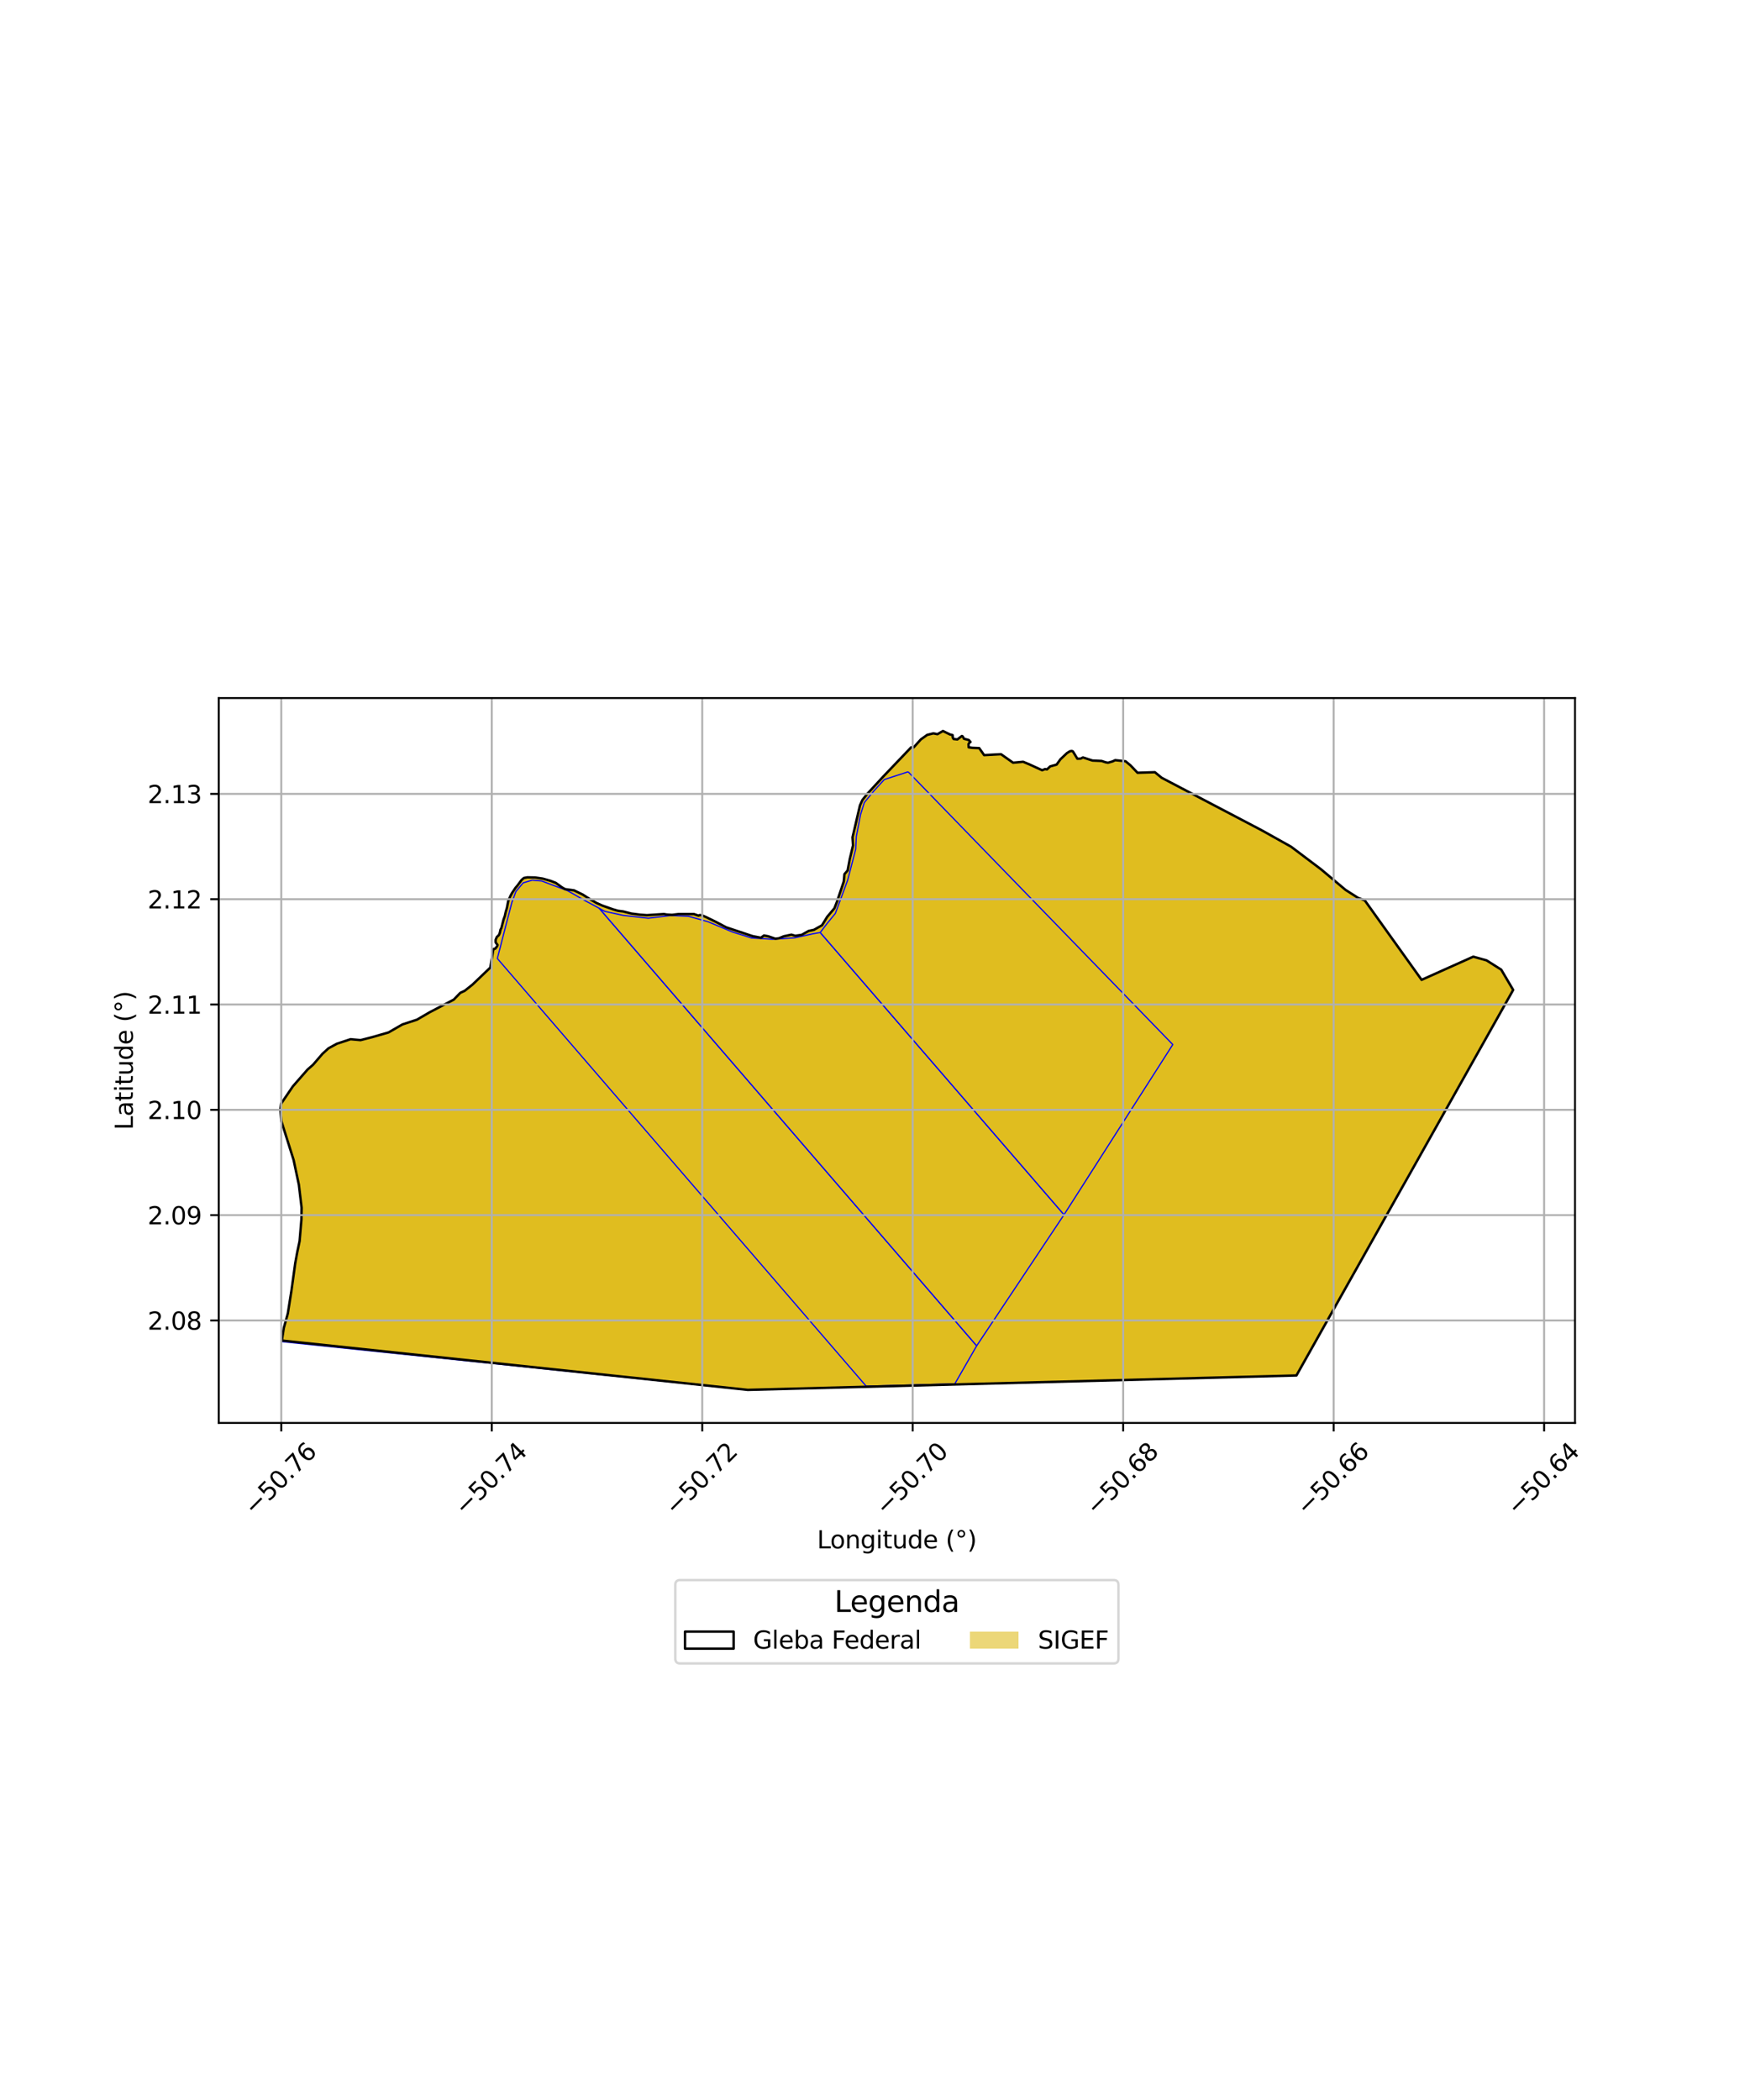 <?xml version="1.0" encoding="utf-8" standalone="no"?>
<!DOCTYPE svg PUBLIC "-//W3C//DTD SVG 1.1//EN"
  "http://www.w3.org/Graphics/SVG/1.1/DTD/svg11.dtd">
<svg xmlns:xlink="http://www.w3.org/1999/xlink" width="720pt" height="864pt" viewBox="0 0 720 864" xmlns="http://www.w3.org/2000/svg" version="1.1">
 <defs>
  <style type="text/css">*{stroke-linejoin: round; stroke-linecap: butt}</style>
 </defs>
 <g id="figure_1">
  <g id="patch_1">
   <path d="M 0 864 
L 720 864 
L 720 0 
L 0 0 
z
" style="fill: #ffffff"/>
  </g>
  <g id="axes_1">
   <g id="patch_2">
    <path d="M 90 585.438 
L 648 585.438 
L 648 287.202 
L 90 287.202 
z
" style="fill: #ffffff"/>
   </g>
   <g id="PatchCollection_1">
    <path d="M 387.95 300.758 
L 390.877 302.19 
L 391.923 302.443 
L 392.006 303.496 
L 392.341 304.044 
L 393.872 304.23 
L 395.734 302.815 
L 396.112 302.995 
L 396.591 303.936 
L 398.608 304.477 
L 399.287 305.27 
L 398.828 305.578 
L 398.471 306.177 
L 398.534 307.459 
L 400 307.678 
L 402.882 307.798 
L 404.902 310.679 
L 407.878 310.544 
L 411.845 310.3 
L 416.806 313.8 
L 420.952 313.417 
L 423.459 314.463 
L 428.782 316.899 
L 429.963 316.415 
L 430.755 316.556 
L 432.082 315.31 
L 434.715 314.583 
L 436.28 312.397 
L 438.985 309.84 
L 440.185 309.1 
L 440.932 308.963 
L 441.413 309.134 
L 441.97 310.069 
L 443.262 312.16 
L 444.618 312.106 
L 445.554 311.635 
L 449.463 312.906 
L 450.647 312.995 
L 453.233 313.078 
L 454.837 313.616 
L 455.866 313.807 
L 457.749 313.267 
L 458.81 312.754 
L 463.059 313.194 
L 465.121 314.896 
L 468.021 317.938 
L 475.152 317.708 
L 477.931 319.991 
L 519.136 341.618 
L 531.195 348.363 
L 543.502 357.649 
L 553.592 366.125 
L 558.772 369.426 
L 561.502 370.431 
L 584.89 403.136 
L 606.146 393.604 
L 611.621 395.131 
L 617.639 398.934 
L 622.565 407.284 
L 622.636 407.301 
L 533.452 565.947 
L 307.674 571.882 
L 116.06 552 
L 116.767 546.362 
L 118.409 540.43 
L 119.903 531.042 
L 121.471 519.703 
L 122.292 515.197 
L 123.263 510.616 
L 124.01 501.754 
L 124.085 496.872 
L 122.968 487.484 
L 120.806 477.271 
L 116.854 464.653 
L 115.736 461.198 
L 115.364 456.317 
L 115.662 454.064 
L 118.722 449.483 
L 120.512 446.93 
L 123.273 443.701 
L 126.556 440.022 
L 128.794 438.069 
L 130.734 435.741 
L 132.674 433.564 
L 135.136 431.311 
L 138.568 429.434 
L 141.626 428.459 
L 144.238 427.558 
L 148.341 427.934 
L 151.101 427.258 
L 153.04 426.733 
L 159.829 424.782 
L 165.574 421.478 
L 171.542 419.526 
L 176.69 416.523 
L 182.062 413.745 
L 186.687 411.268 
L 189.373 408.489 
L 191.163 407.664 
L 194.371 405.111 
L 198.773 400.981 
L 201.733 398.078 
L 202.264 394.94 
L 202.861 391.135 
L 203.193 390.401 
L 203.79 390.267 
L 204.52 389.333 
L 204.719 388.799 
L 203.923 387.731 
L 203.923 386.662 
L 204.388 385.528 
L 205.25 384.727 
L 205.648 383.792 
L 205.913 382.524 
L 206.311 381.723 
L 206.577 380.588 
L 206.842 379.52 
L 207.174 378.319 
L 207.705 376.85 
L 208.036 375.315 
L 208.567 373.512 
L 208.899 371.777 
L 209.098 370.709 
L 209.961 368.706 
L 210.69 367.371 
L 212.017 365.369 
L 212.813 364.434 
L 214.603 362.031 
L 215.532 361.23 
L 216.991 360.964 
L 218.317 361.031 
L 220.174 361.031 
L 223.356 361.499 
L 226.406 362.367 
L 228.661 363.236 
L 231.276 365.123 
L 232.505 365.82 
L 236.153 366.308 
L 237.48 366.909 
L 239.734 368.044 
L 242.784 369.98 
L 245.436 371.516 
L 247.823 372.585 
L 252.199 374.121 
L 254.255 374.722 
L 256.377 374.989 
L 259.758 375.858 
L 263.405 376.326 
L 266.124 376.526 
L 268.511 376.394 
L 273.153 376.06 
L 274.28 376.261 
L 276.468 376.395 
L 279.187 376.062 
L 281.972 376.062 
L 285.487 376.063 
L 287.41 376.731 
L 287.94 376.464 
L 289.001 376.664 
L 290.393 377.265 
L 294.239 379.135 
L 298.814 381.539 
L 309.622 385.146 
L 313.07 385.814 
L 314.33 384.88 
L 316.054 385.214 
L 319.038 386.216 
L 320.497 386.016 
L 322.486 385.215 
L 325.603 384.548 
L 327.194 385.016 
L 329.847 384.616 
L 332.698 383.014 
L 334.887 382.547 
L 338.202 380.679 
L 340.325 377.208 
L 343.309 373.67 
L 344.371 370.934 
L 347.158 362.656 
L 347.423 359.652 
L 348.75 358.117 
L 349.613 353.445 
L 350.542 349.706 
L 350.965 347.828 
L 350.757 344.501 
L 351.259 342.396 
L 352.096 339.364 
L 352.808 336.333 
L 353.645 332.838 
L 353.813 331.364 
L 354.817 329.133 
L 356.909 326.522 
L 363.519 319.365 
L 369.962 312.629 
L 374.02 308.377 
L 374.856 307.493 
L 375.902 307.493 
L 378.872 304.209 
L 381.466 302.357 
L 384.018 301.726 
L 385.691 302.063 
L 387.95 300.758 
" clip-path="url(#p97a0e46d21)" style="fill: #e0bd1f; stroke: #0000ff; stroke-width: 0.5"/>
    <path d="M 218.958 362.137 
L 222.894 362.468 
L 227.378 364.173 
L 233.449 366.431 
L 240.503 370.448 
L 246.54 373.695 
L 401.834 553.704 
L 392.834 569.357 
L 356.376 570.314 
L 204.626 394.362 
L 208.012 381.191 
L 210.642 371.157 
L 212.284 366.757 
L 215.238 363.237 
L 218.958 362.137 
" clip-path="url(#p97a0e46d21)" style="fill: #e0bd1f; stroke: #0000ff; stroke-width: 0.5"/>
    <path d="M 246.54 373.695 
L 248.793 374.959 
L 256.41 376.614 
L 266.713 377.774 
L 275.948 376.673 
L 283.128 376.95 
L 291.238 379.211 
L 301.377 383.458 
L 309.174 385.894 
L 317.925 386.449 
L 326.952 385.843 
L 334.493 384.182 
L 337.475 383.656 
L 437.772 499.764 
L 401.834 553.704 
L 246.54 373.695 
" clip-path="url(#p97a0e46d21)" style="fill: #e0bd1f; stroke: #0000ff; stroke-width: 0.5"/>
    <path d="M 373.62 317.536 
L 482.519 429.76 
L 437.772 499.764 
L 337.475 383.656 
L 340.272 379.975 
L 343.682 375.818 
L 348.714 362.237 
L 352.071 349.364 
L 352.324 344.114 
L 354.039 335.218 
L 355.589 330.214 
L 359.513 325.432 
L 363.839 320.719 
L 373.62 317.536 
" clip-path="url(#p97a0e46d21)" style="fill: #e0bd1f; stroke: #0000ff; stroke-width: 0.5"/>
   </g>
   <g id="PatchCollection_2">
    <path d="M 115.955 551.538 
L 116.767 546.362 
L 118.409 540.43 
L 119.903 531.042 
L 121.471 519.703 
L 122.292 515.197 
L 123.263 510.616 
L 124.01 501.754 
L 124.085 496.872 
L 122.968 487.484 
L 120.806 477.271 
L 115.736 461.198 
L 115.364 456.317 
L 115.662 454.064 
L 120.512 446.93 
L 126.556 440.022 
L 128.794 438.069 
L 132.674 433.564 
L 135.136 431.311 
L 138.568 429.434 
L 144.238 427.558 
L 148.341 427.934 
L 153.04 426.733 
L 159.829 424.782 
L 165.574 421.478 
L 171.542 419.526 
L 176.69 416.523 
L 186.687 411.268 
L 189.373 408.489 
L 191.163 407.664 
L 194.371 405.111 
L 201.733 398.078 
L 202.861 391.135 
L 203.193 390.401 
L 203.79 390.267 
L 204.52 389.333 
L 204.719 388.799 
L 203.923 387.731 
L 203.923 386.662 
L 204.388 385.528 
L 205.25 384.727 
L 205.648 383.792 
L 205.913 382.524 
L 206.311 381.723 
L 207.174 378.319 
L 207.705 376.85 
L 208.036 375.315 
L 208.567 373.512 
L 209.098 370.709 
L 209.961 368.706 
L 210.69 367.371 
L 212.017 365.369 
L 212.813 364.434 
L 214.603 362.031 
L 215.532 361.23 
L 216.991 360.964 
L 220.174 361.031 
L 223.356 361.499 
L 226.406 362.367 
L 228.661 363.236 
L 231.276 365.123 
L 232.505 365.82 
L 236.153 366.308 
L 239.734 368.044 
L 242.784 369.98 
L 245.436 371.516 
L 247.823 372.585 
L 252.199 374.121 
L 254.255 374.722 
L 256.377 374.989 
L 259.758 375.858 
L 263.405 376.326 
L 266.124 376.526 
L 273.153 376.06 
L 274.28 376.261 
L 276.468 376.395 
L 279.187 376.062 
L 285.487 376.063 
L 287.41 376.731 
L 287.94 376.464 
L 289.001 376.664 
L 290.393 377.265 
L 294.239 379.135 
L 298.814 381.539 
L 309.622 385.146 
L 313.07 385.814 
L 314.33 384.88 
L 316.054 385.214 
L 319.038 386.216 
L 320.497 386.016 
L 322.486 385.215 
L 325.603 384.548 
L 327.194 385.016 
L 329.847 384.616 
L 332.698 383.014 
L 334.887 382.547 
L 338.202 380.679 
L 340.325 377.208 
L 343.309 373.67 
L 344.371 370.934 
L 347.158 362.656 
L 347.423 359.652 
L 348.75 358.117 
L 349.613 353.445 
L 350.965 347.828 
L 350.757 344.501 
L 353.813 331.364 
L 354.817 329.133 
L 356.909 326.522 
L 363.519 319.365 
L 374.856 307.493 
L 375.902 307.493 
L 378.872 304.209 
L 381.466 302.357 
L 384.018 301.726 
L 385.691 302.063 
L 387.95 300.758 
L 390.877 302.19 
L 391.923 302.443 
L 392.006 303.496 
L 392.341 304.044 
L 393.872 304.23 
L 395.734 302.815 
L 396.112 302.995 
L 396.591 303.936 
L 398.608 304.477 
L 399.287 305.27 
L 398.828 305.578 
L 398.471 306.177 
L 398.534 307.459 
L 400 307.678 
L 402.882 307.798 
L 404.902 310.679 
L 411.845 310.3 
L 416.806 313.8 
L 420.952 313.417 
L 423.459 314.463 
L 428.782 316.899 
L 429.963 316.415 
L 430.755 316.556 
L 432.082 315.31 
L 434.715 314.583 
L 436.28 312.397 
L 438.985 309.84 
L 440.185 309.1 
L 440.932 308.963 
L 441.413 309.134 
L 443.262 312.16 
L 444.618 312.106 
L 445.554 311.635 
L 449.463 312.906 
L 453.233 313.078 
L 454.837 313.616 
L 455.866 313.807 
L 457.749 313.267 
L 458.81 312.754 
L 463.059 313.194 
L 465.121 314.896 
L 468.021 317.938 
L 475.152 317.708 
L 477.931 319.991 
L 519.136 341.618 
L 531.195 348.363 
L 543.502 357.649 
L 553.592 366.125 
L 558.772 369.426 
L 561.502 370.431 
L 584.89 403.136 
L 606.146 393.604 
L 611.621 395.131 
L 617.639 398.934 
L 622.565 407.284 
L 533.389 565.912 
L 307.639 571.838 
L 115.955 551.538 
L 115.955 551.538 
" clip-path="url(#p97a0e46d21)" style="fill: none; stroke: #000000"/>
   </g>
   <g id="matplotlib.axis_1">
    <g id="xtick_1">
     <g id="line2d_1">
      <path d="M 115.728 585.438 
L 115.728 287.202 
" clip-path="url(#p97a0e46d21)" style="fill: none; stroke: #b0b0b0; stroke-width: 0.8; stroke-linecap: square"/>
     </g>
     <g id="line2d_2">
      <defs>
       <path id="ma44fa9d95d" d="M 0 0 
L 0 3.5 
" style="stroke: #000000; stroke-width: 0.8"/>
      </defs>
      <g>
       <use xlink:href="#ma44fa9d95d" x="115.728" y="585.438" style="stroke: #000000; stroke-width: 0.8"/>
      </g>
     </g>
     <g id="text_1">
      <!-- −50.76 -->
      <g transform="translate(104.595 623.979) rotate(-45) scale(0.1 -0.1)">
       <defs>
        <path id="DejaVuSans-2212" d="M 678 2272 
L 4684 2272 
L 4684 1741 
L 678 1741 
L 678 2272 
z
" transform="scale(0.016)"/>
        <path id="DejaVuSans-35" d="M 691 4666 
L 3169 4666 
L 3169 4134 
L 1269 4134 
L 1269 2991 
Q 1406 3038 1543 3061 
Q 1681 3084 1819 3084 
Q 2600 3084 3056 2656 
Q 3513 2228 3513 1497 
Q 3513 744 3044 326 
Q 2575 -91 1722 -91 
Q 1428 -91 1123 -41 
Q 819 9 494 109 
L 494 744 
Q 775 591 1075 516 
Q 1375 441 1709 441 
Q 2250 441 2565 725 
Q 2881 1009 2881 1497 
Q 2881 1984 2565 2268 
Q 2250 2553 1709 2553 
Q 1456 2553 1204 2497 
Q 953 2441 691 2322 
L 691 4666 
z
" transform="scale(0.016)"/>
        <path id="DejaVuSans-30" d="M 2034 4250 
Q 1547 4250 1301 3770 
Q 1056 3291 1056 2328 
Q 1056 1369 1301 889 
Q 1547 409 2034 409 
Q 2525 409 2770 889 
Q 3016 1369 3016 2328 
Q 3016 3291 2770 3770 
Q 2525 4250 2034 4250 
z
M 2034 4750 
Q 2819 4750 3233 4129 
Q 3647 3509 3647 2328 
Q 3647 1150 3233 529 
Q 2819 -91 2034 -91 
Q 1250 -91 836 529 
Q 422 1150 422 2328 
Q 422 3509 836 4129 
Q 1250 4750 2034 4750 
z
" transform="scale(0.016)"/>
        <path id="DejaVuSans-2e" d="M 684 794 
L 1344 794 
L 1344 0 
L 684 0 
L 684 794 
z
" transform="scale(0.016)"/>
        <path id="DejaVuSans-37" d="M 525 4666 
L 3525 4666 
L 3525 4397 
L 1831 0 
L 1172 0 
L 2766 4134 
L 525 4134 
L 525 4666 
z
" transform="scale(0.016)"/>
        <path id="DejaVuSans-36" d="M 2113 2584 
Q 1688 2584 1439 2293 
Q 1191 2003 1191 1497 
Q 1191 994 1439 701 
Q 1688 409 2113 409 
Q 2538 409 2786 701 
Q 3034 994 3034 1497 
Q 3034 2003 2786 2293 
Q 2538 2584 2113 2584 
z
M 3366 4563 
L 3366 3988 
Q 3128 4100 2886 4159 
Q 2644 4219 2406 4219 
Q 1781 4219 1451 3797 
Q 1122 3375 1075 2522 
Q 1259 2794 1537 2939 
Q 1816 3084 2150 3084 
Q 2853 3084 3261 2657 
Q 3669 2231 3669 1497 
Q 3669 778 3244 343 
Q 2819 -91 2113 -91 
Q 1303 -91 875 529 
Q 447 1150 447 2328 
Q 447 3434 972 4092 
Q 1497 4750 2381 4750 
Q 2619 4750 2861 4703 
Q 3103 4656 3366 4563 
z
" transform="scale(0.016)"/>
       </defs>
       <use xlink:href="#DejaVuSans-2212"/>
       <use xlink:href="#DejaVuSans-35" transform="translate(83.789 0)"/>
       <use xlink:href="#DejaVuSans-30" transform="translate(147.412 0)"/>
       <use xlink:href="#DejaVuSans-2e" transform="translate(211.035 0)"/>
       <use xlink:href="#DejaVuSans-37" transform="translate(242.822 0)"/>
       <use xlink:href="#DejaVuSans-36" transform="translate(306.445 0)"/>
      </g>
     </g>
    </g>
    <g id="xtick_2">
     <g id="line2d_3">
      <path d="M 202.323 585.438 
L 202.323 287.202 
" clip-path="url(#p97a0e46d21)" style="fill: none; stroke: #b0b0b0; stroke-width: 0.8; stroke-linecap: square"/>
     </g>
     <g id="line2d_4">
      <g>
       <use xlink:href="#ma44fa9d95d" x="202.323" y="585.438" style="stroke: #000000; stroke-width: 0.8"/>
      </g>
     </g>
     <g id="text_2">
      <!-- −50.74 -->
      <g transform="translate(191.19 623.979) rotate(-45) scale(0.1 -0.1)">
       <defs>
        <path id="DejaVuSans-34" d="M 2419 4116 
L 825 1625 
L 2419 1625 
L 2419 4116 
z
M 2253 4666 
L 3047 4666 
L 3047 1625 
L 3713 1625 
L 3713 1100 
L 3047 1100 
L 3047 0 
L 2419 0 
L 2419 1100 
L 313 1100 
L 313 1709 
L 2253 4666 
z
" transform="scale(0.016)"/>
       </defs>
       <use xlink:href="#DejaVuSans-2212"/>
       <use xlink:href="#DejaVuSans-35" transform="translate(83.789 0)"/>
       <use xlink:href="#DejaVuSans-30" transform="translate(147.412 0)"/>
       <use xlink:href="#DejaVuSans-2e" transform="translate(211.035 0)"/>
       <use xlink:href="#DejaVuSans-37" transform="translate(242.822 0)"/>
       <use xlink:href="#DejaVuSans-34" transform="translate(306.445 0)"/>
      </g>
     </g>
    </g>
    <g id="xtick_3">
     <g id="line2d_5">
      <path d="M 288.918 585.438 
L 288.918 287.202 
" clip-path="url(#p97a0e46d21)" style="fill: none; stroke: #b0b0b0; stroke-width: 0.8; stroke-linecap: square"/>
     </g>
     <g id="line2d_6">
      <g>
       <use xlink:href="#ma44fa9d95d" x="288.918" y="585.438" style="stroke: #000000; stroke-width: 0.8"/>
      </g>
     </g>
     <g id="text_3">
      <!-- −50.72 -->
      <g transform="translate(277.785 623.979) rotate(-45) scale(0.1 -0.1)">
       <defs>
        <path id="DejaVuSans-32" d="M 1228 531 
L 3431 531 
L 3431 0 
L 469 0 
L 469 531 
Q 828 903 1448 1529 
Q 2069 2156 2228 2338 
Q 2531 2678 2651 2914 
Q 2772 3150 2772 3378 
Q 2772 3750 2511 3984 
Q 2250 4219 1831 4219 
Q 1534 4219 1204 4116 
Q 875 4013 500 3803 
L 500 4441 
Q 881 4594 1212 4672 
Q 1544 4750 1819 4750 
Q 2544 4750 2975 4387 
Q 3406 4025 3406 3419 
Q 3406 3131 3298 2873 
Q 3191 2616 2906 2266 
Q 2828 2175 2409 1742 
Q 1991 1309 1228 531 
z
" transform="scale(0.016)"/>
       </defs>
       <use xlink:href="#DejaVuSans-2212"/>
       <use xlink:href="#DejaVuSans-35" transform="translate(83.789 0)"/>
       <use xlink:href="#DejaVuSans-30" transform="translate(147.412 0)"/>
       <use xlink:href="#DejaVuSans-2e" transform="translate(211.035 0)"/>
       <use xlink:href="#DejaVuSans-37" transform="translate(242.822 0)"/>
       <use xlink:href="#DejaVuSans-32" transform="translate(306.445 0)"/>
      </g>
     </g>
    </g>
    <g id="xtick_4">
     <g id="line2d_7">
      <path d="M 375.513 585.438 
L 375.513 287.202 
" clip-path="url(#p97a0e46d21)" style="fill: none; stroke: #b0b0b0; stroke-width: 0.8; stroke-linecap: square"/>
     </g>
     <g id="line2d_8">
      <g>
       <use xlink:href="#ma44fa9d95d" x="375.513" y="585.438" style="stroke: #000000; stroke-width: 0.8"/>
      </g>
     </g>
     <g id="text_4">
      <!-- −50.70 -->
      <g transform="translate(364.38 623.979) rotate(-45) scale(0.1 -0.1)">
       <use xlink:href="#DejaVuSans-2212"/>
       <use xlink:href="#DejaVuSans-35" transform="translate(83.789 0)"/>
       <use xlink:href="#DejaVuSans-30" transform="translate(147.412 0)"/>
       <use xlink:href="#DejaVuSans-2e" transform="translate(211.035 0)"/>
       <use xlink:href="#DejaVuSans-37" transform="translate(242.822 0)"/>
       <use xlink:href="#DejaVuSans-30" transform="translate(306.445 0)"/>
      </g>
     </g>
    </g>
    <g id="xtick_5">
     <g id="line2d_9">
      <path d="M 462.107 585.438 
L 462.107 287.202 
" clip-path="url(#p97a0e46d21)" style="fill: none; stroke: #b0b0b0; stroke-width: 0.8; stroke-linecap: square"/>
     </g>
     <g id="line2d_10">
      <g>
       <use xlink:href="#ma44fa9d95d" x="462.107" y="585.438" style="stroke: #000000; stroke-width: 0.8"/>
      </g>
     </g>
     <g id="text_5">
      <!-- −50.68 -->
      <g transform="translate(450.974 623.979) rotate(-45) scale(0.1 -0.1)">
       <defs>
        <path id="DejaVuSans-38" d="M 2034 2216 
Q 1584 2216 1326 1975 
Q 1069 1734 1069 1313 
Q 1069 891 1326 650 
Q 1584 409 2034 409 
Q 2484 409 2743 651 
Q 3003 894 3003 1313 
Q 3003 1734 2745 1975 
Q 2488 2216 2034 2216 
z
M 1403 2484 
Q 997 2584 770 2862 
Q 544 3141 544 3541 
Q 544 4100 942 4425 
Q 1341 4750 2034 4750 
Q 2731 4750 3128 4425 
Q 3525 4100 3525 3541 
Q 3525 3141 3298 2862 
Q 3072 2584 2669 2484 
Q 3125 2378 3379 2068 
Q 3634 1759 3634 1313 
Q 3634 634 3220 271 
Q 2806 -91 2034 -91 
Q 1263 -91 848 271 
Q 434 634 434 1313 
Q 434 1759 690 2068 
Q 947 2378 1403 2484 
z
M 1172 3481 
Q 1172 3119 1398 2916 
Q 1625 2713 2034 2713 
Q 2441 2713 2670 2916 
Q 2900 3119 2900 3481 
Q 2900 3844 2670 4047 
Q 2441 4250 2034 4250 
Q 1625 4250 1398 4047 
Q 1172 3844 1172 3481 
z
" transform="scale(0.016)"/>
       </defs>
       <use xlink:href="#DejaVuSans-2212"/>
       <use xlink:href="#DejaVuSans-35" transform="translate(83.789 0)"/>
       <use xlink:href="#DejaVuSans-30" transform="translate(147.412 0)"/>
       <use xlink:href="#DejaVuSans-2e" transform="translate(211.035 0)"/>
       <use xlink:href="#DejaVuSans-36" transform="translate(242.822 0)"/>
       <use xlink:href="#DejaVuSans-38" transform="translate(306.445 0)"/>
      </g>
     </g>
    </g>
    <g id="xtick_6">
     <g id="line2d_11">
      <path d="M 548.702 585.438 
L 548.702 287.202 
" clip-path="url(#p97a0e46d21)" style="fill: none; stroke: #b0b0b0; stroke-width: 0.8; stroke-linecap: square"/>
     </g>
     <g id="line2d_12">
      <g>
       <use xlink:href="#ma44fa9d95d" x="548.702" y="585.438" style="stroke: #000000; stroke-width: 0.8"/>
      </g>
     </g>
     <g id="text_6">
      <!-- −50.66 -->
      <g transform="translate(537.569 623.979) rotate(-45) scale(0.1 -0.1)">
       <use xlink:href="#DejaVuSans-2212"/>
       <use xlink:href="#DejaVuSans-35" transform="translate(83.789 0)"/>
       <use xlink:href="#DejaVuSans-30" transform="translate(147.412 0)"/>
       <use xlink:href="#DejaVuSans-2e" transform="translate(211.035 0)"/>
       <use xlink:href="#DejaVuSans-36" transform="translate(242.822 0)"/>
       <use xlink:href="#DejaVuSans-36" transform="translate(306.445 0)"/>
      </g>
     </g>
    </g>
    <g id="xtick_7">
     <g id="line2d_13">
      <path d="M 635.297 585.438 
L 635.297 287.202 
" clip-path="url(#p97a0e46d21)" style="fill: none; stroke: #b0b0b0; stroke-width: 0.8; stroke-linecap: square"/>
     </g>
     <g id="line2d_14">
      <g>
       <use xlink:href="#ma44fa9d95d" x="635.297" y="585.438" style="stroke: #000000; stroke-width: 0.8"/>
      </g>
     </g>
     <g id="text_7">
      <!-- −50.64 -->
      <g transform="translate(624.164 623.979) rotate(-45) scale(0.1 -0.1)">
       <use xlink:href="#DejaVuSans-2212"/>
       <use xlink:href="#DejaVuSans-35" transform="translate(83.789 0)"/>
       <use xlink:href="#DejaVuSans-30" transform="translate(147.412 0)"/>
       <use xlink:href="#DejaVuSans-2e" transform="translate(211.035 0)"/>
       <use xlink:href="#DejaVuSans-36" transform="translate(242.822 0)"/>
       <use xlink:href="#DejaVuSans-34" transform="translate(306.445 0)"/>
      </g>
     </g>
    </g>
    <g id="text_8">
     <!-- Longitude (°) -->
     <g transform="translate(336.14 637.048) scale(0.1 -0.1)">
      <defs>
       <path id="DejaVuSans-4c" d="M 628 4666 
L 1259 4666 
L 1259 531 
L 3531 531 
L 3531 0 
L 628 0 
L 628 4666 
z
" transform="scale(0.016)"/>
       <path id="DejaVuSans-6f" d="M 1959 3097 
Q 1497 3097 1228 2736 
Q 959 2375 959 1747 
Q 959 1119 1226 758 
Q 1494 397 1959 397 
Q 2419 397 2687 759 
Q 2956 1122 2956 1747 
Q 2956 2369 2687 2733 
Q 2419 3097 1959 3097 
z
M 1959 3584 
Q 2709 3584 3137 3096 
Q 3566 2609 3566 1747 
Q 3566 888 3137 398 
Q 2709 -91 1959 -91 
Q 1206 -91 779 398 
Q 353 888 353 1747 
Q 353 2609 779 3096 
Q 1206 3584 1959 3584 
z
" transform="scale(0.016)"/>
       <path id="DejaVuSans-6e" d="M 3513 2113 
L 3513 0 
L 2938 0 
L 2938 2094 
Q 2938 2591 2744 2837 
Q 2550 3084 2163 3084 
Q 1697 3084 1428 2787 
Q 1159 2491 1159 1978 
L 1159 0 
L 581 0 
L 581 3500 
L 1159 3500 
L 1159 2956 
Q 1366 3272 1645 3428 
Q 1925 3584 2291 3584 
Q 2894 3584 3203 3211 
Q 3513 2838 3513 2113 
z
" transform="scale(0.016)"/>
       <path id="DejaVuSans-67" d="M 2906 1791 
Q 2906 2416 2648 2759 
Q 2391 3103 1925 3103 
Q 1463 3103 1205 2759 
Q 947 2416 947 1791 
Q 947 1169 1205 825 
Q 1463 481 1925 481 
Q 2391 481 2648 825 
Q 2906 1169 2906 1791 
z
M 3481 434 
Q 3481 -459 3084 -895 
Q 2688 -1331 1869 -1331 
Q 1566 -1331 1297 -1286 
Q 1028 -1241 775 -1147 
L 775 -588 
Q 1028 -725 1275 -790 
Q 1522 -856 1778 -856 
Q 2344 -856 2625 -561 
Q 2906 -266 2906 331 
L 2906 616 
Q 2728 306 2450 153 
Q 2172 0 1784 0 
Q 1141 0 747 490 
Q 353 981 353 1791 
Q 353 2603 747 3093 
Q 1141 3584 1784 3584 
Q 2172 3584 2450 3431 
Q 2728 3278 2906 2969 
L 2906 3500 
L 3481 3500 
L 3481 434 
z
" transform="scale(0.016)"/>
       <path id="DejaVuSans-69" d="M 603 3500 
L 1178 3500 
L 1178 0 
L 603 0 
L 603 3500 
z
M 603 4863 
L 1178 4863 
L 1178 4134 
L 603 4134 
L 603 4863 
z
" transform="scale(0.016)"/>
       <path id="DejaVuSans-74" d="M 1172 4494 
L 1172 3500 
L 2356 3500 
L 2356 3053 
L 1172 3053 
L 1172 1153 
Q 1172 725 1289 603 
Q 1406 481 1766 481 
L 2356 481 
L 2356 0 
L 1766 0 
Q 1100 0 847 248 
Q 594 497 594 1153 
L 594 3053 
L 172 3053 
L 172 3500 
L 594 3500 
L 594 4494 
L 1172 4494 
z
" transform="scale(0.016)"/>
       <path id="DejaVuSans-75" d="M 544 1381 
L 544 3500 
L 1119 3500 
L 1119 1403 
Q 1119 906 1312 657 
Q 1506 409 1894 409 
Q 2359 409 2629 706 
Q 2900 1003 2900 1516 
L 2900 3500 
L 3475 3500 
L 3475 0 
L 2900 0 
L 2900 538 
Q 2691 219 2414 64 
Q 2138 -91 1772 -91 
Q 1169 -91 856 284 
Q 544 659 544 1381 
z
M 1991 3584 
L 1991 3584 
z
" transform="scale(0.016)"/>
       <path id="DejaVuSans-64" d="M 2906 2969 
L 2906 4863 
L 3481 4863 
L 3481 0 
L 2906 0 
L 2906 525 
Q 2725 213 2448 61 
Q 2172 -91 1784 -91 
Q 1150 -91 751 415 
Q 353 922 353 1747 
Q 353 2572 751 3078 
Q 1150 3584 1784 3584 
Q 2172 3584 2448 3432 
Q 2725 3281 2906 2969 
z
M 947 1747 
Q 947 1113 1208 752 
Q 1469 391 1925 391 
Q 2381 391 2643 752 
Q 2906 1113 2906 1747 
Q 2906 2381 2643 2742 
Q 2381 3103 1925 3103 
Q 1469 3103 1208 2742 
Q 947 2381 947 1747 
z
" transform="scale(0.016)"/>
       <path id="DejaVuSans-65" d="M 3597 1894 
L 3597 1613 
L 953 1613 
Q 991 1019 1311 708 
Q 1631 397 2203 397 
Q 2534 397 2845 478 
Q 3156 559 3463 722 
L 3463 178 
Q 3153 47 2828 -22 
Q 2503 -91 2169 -91 
Q 1331 -91 842 396 
Q 353 884 353 1716 
Q 353 2575 817 3079 
Q 1281 3584 2069 3584 
Q 2775 3584 3186 3129 
Q 3597 2675 3597 1894 
z
M 3022 2063 
Q 3016 2534 2758 2815 
Q 2500 3097 2075 3097 
Q 1594 3097 1305 2825 
Q 1016 2553 972 2059 
L 3022 2063 
z
" transform="scale(0.016)"/>
       <path id="DejaVuSans-20" transform="scale(0.016)"/>
       <path id="DejaVuSans-28" d="M 1984 4856 
Q 1566 4138 1362 3434 
Q 1159 2731 1159 2009 
Q 1159 1288 1364 580 
Q 1569 -128 1984 -844 
L 1484 -844 
Q 1016 -109 783 600 
Q 550 1309 550 2009 
Q 550 2706 781 3412 
Q 1013 4119 1484 4856 
L 1984 4856 
z
" transform="scale(0.016)"/>
       <path id="DejaVuSans-b0" d="M 1600 4347 
Q 1350 4347 1178 4173 
Q 1006 4000 1006 3750 
Q 1006 3503 1178 3333 
Q 1350 3163 1600 3163 
Q 1850 3163 2022 3333 
Q 2194 3503 2194 3750 
Q 2194 3997 2020 4172 
Q 1847 4347 1600 4347 
z
M 1600 4750 
Q 1800 4750 1984 4673 
Q 2169 4597 2303 4453 
Q 2447 4313 2519 4134 
Q 2591 3956 2591 3750 
Q 2591 3338 2302 3052 
Q 2013 2766 1594 2766 
Q 1172 2766 890 3047 
Q 609 3328 609 3750 
Q 609 4169 896 4459 
Q 1184 4750 1600 4750 
z
" transform="scale(0.016)"/>
       <path id="DejaVuSans-29" d="M 513 4856 
L 1013 4856 
Q 1481 4119 1714 3412 
Q 1947 2706 1947 2009 
Q 1947 1309 1714 600 
Q 1481 -109 1013 -844 
L 513 -844 
Q 928 -128 1133 580 
Q 1338 1288 1338 2009 
Q 1338 2731 1133 3434 
Q 928 4138 513 4856 
z
" transform="scale(0.016)"/>
      </defs>
      <use xlink:href="#DejaVuSans-4c"/>
      <use xlink:href="#DejaVuSans-6f" transform="translate(53.963 0)"/>
      <use xlink:href="#DejaVuSans-6e" transform="translate(115.145 0)"/>
      <use xlink:href="#DejaVuSans-67" transform="translate(178.523 0)"/>
      <use xlink:href="#DejaVuSans-69" transform="translate(242 0)"/>
      <use xlink:href="#DejaVuSans-74" transform="translate(269.783 0)"/>
      <use xlink:href="#DejaVuSans-75" transform="translate(308.992 0)"/>
      <use xlink:href="#DejaVuSans-64" transform="translate(372.371 0)"/>
      <use xlink:href="#DejaVuSans-65" transform="translate(435.848 0)"/>
      <use xlink:href="#DejaVuSans-20" transform="translate(497.371 0)"/>
      <use xlink:href="#DejaVuSans-28" transform="translate(529.158 0)"/>
      <use xlink:href="#DejaVuSans-b0" transform="translate(568.172 0)"/>
      <use xlink:href="#DejaVuSans-29" transform="translate(618.172 0)"/>
     </g>
    </g>
   </g>
   <g id="matplotlib.axis_2">
    <g id="ytick_1">
     <g id="line2d_15">
      <path d="M 90 543.263 
L 648 543.263 
" clip-path="url(#p97a0e46d21)" style="fill: none; stroke: #b0b0b0; stroke-width: 0.8; stroke-linecap: square"/>
     </g>
     <g id="line2d_16">
      <defs>
       <path id="mddad9490ff" d="M 0 0 
L -3.5 0 
" style="stroke: #000000; stroke-width: 0.8"/>
      </defs>
      <g>
       <use xlink:href="#mddad9490ff" x="90" y="543.263" style="stroke: #000000; stroke-width: 0.8"/>
      </g>
     </g>
     <g id="text_9">
      <!-- 2.08 -->
      <g transform="translate(60.734 547.062) scale(0.1 -0.1)">
       <use xlink:href="#DejaVuSans-32"/>
       <use xlink:href="#DejaVuSans-2e" transform="translate(63.623 0)"/>
       <use xlink:href="#DejaVuSans-30" transform="translate(95.41 0)"/>
       <use xlink:href="#DejaVuSans-38" transform="translate(159.033 0)"/>
      </g>
     </g>
    </g>
    <g id="ytick_2">
     <g id="line2d_17">
      <path d="M 90 499.936 
L 648 499.936 
" clip-path="url(#p97a0e46d21)" style="fill: none; stroke: #b0b0b0; stroke-width: 0.8; stroke-linecap: square"/>
     </g>
     <g id="line2d_18">
      <g>
       <use xlink:href="#mddad9490ff" x="90" y="499.936" style="stroke: #000000; stroke-width: 0.8"/>
      </g>
     </g>
     <g id="text_10">
      <!-- 2.09 -->
      <g transform="translate(60.734 503.735) scale(0.1 -0.1)">
       <defs>
        <path id="DejaVuSans-39" d="M 703 97 
L 703 672 
Q 941 559 1184 500 
Q 1428 441 1663 441 
Q 2288 441 2617 861 
Q 2947 1281 2994 2138 
Q 2813 1869 2534 1725 
Q 2256 1581 1919 1581 
Q 1219 1581 811 2004 
Q 403 2428 403 3163 
Q 403 3881 828 4315 
Q 1253 4750 1959 4750 
Q 2769 4750 3195 4129 
Q 3622 3509 3622 2328 
Q 3622 1225 3098 567 
Q 2575 -91 1691 -91 
Q 1453 -91 1209 -44 
Q 966 3 703 97 
z
M 1959 2075 
Q 2384 2075 2632 2365 
Q 2881 2656 2881 3163 
Q 2881 3666 2632 3958 
Q 2384 4250 1959 4250 
Q 1534 4250 1286 3958 
Q 1038 3666 1038 3163 
Q 1038 2656 1286 2365 
Q 1534 2075 1959 2075 
z
" transform="scale(0.016)"/>
       </defs>
       <use xlink:href="#DejaVuSans-32"/>
       <use xlink:href="#DejaVuSans-2e" transform="translate(63.623 0)"/>
       <use xlink:href="#DejaVuSans-30" transform="translate(95.41 0)"/>
       <use xlink:href="#DejaVuSans-39" transform="translate(159.033 0)"/>
      </g>
     </g>
    </g>
    <g id="ytick_3">
     <g id="line2d_19">
      <path d="M 90 456.609 
L 648 456.609 
" clip-path="url(#p97a0e46d21)" style="fill: none; stroke: #b0b0b0; stroke-width: 0.8; stroke-linecap: square"/>
     </g>
     <g id="line2d_20">
      <g>
       <use xlink:href="#mddad9490ff" x="90" y="456.609" style="stroke: #000000; stroke-width: 0.8"/>
      </g>
     </g>
     <g id="text_11">
      <!-- 2.10 -->
      <g transform="translate(60.734 460.409) scale(0.1 -0.1)">
       <defs>
        <path id="DejaVuSans-31" d="M 794 531 
L 1825 531 
L 1825 4091 
L 703 3866 
L 703 4441 
L 1819 4666 
L 2450 4666 
L 2450 531 
L 3481 531 
L 3481 0 
L 794 0 
L 794 531 
z
" transform="scale(0.016)"/>
       </defs>
       <use xlink:href="#DejaVuSans-32"/>
       <use xlink:href="#DejaVuSans-2e" transform="translate(63.623 0)"/>
       <use xlink:href="#DejaVuSans-31" transform="translate(95.41 0)"/>
       <use xlink:href="#DejaVuSans-30" transform="translate(159.033 0)"/>
      </g>
     </g>
    </g>
    <g id="ytick_4">
     <g id="line2d_21">
      <path d="M 90 413.283 
L 648 413.283 
" clip-path="url(#p97a0e46d21)" style="fill: none; stroke: #b0b0b0; stroke-width: 0.8; stroke-linecap: square"/>
     </g>
     <g id="line2d_22">
      <g>
       <use xlink:href="#mddad9490ff" x="90" y="413.283" style="stroke: #000000; stroke-width: 0.8"/>
      </g>
     </g>
     <g id="text_12">
      <!-- 2.11 -->
      <g transform="translate(60.734 417.082) scale(0.1 -0.1)">
       <use xlink:href="#DejaVuSans-32"/>
       <use xlink:href="#DejaVuSans-2e" transform="translate(63.623 0)"/>
       <use xlink:href="#DejaVuSans-31" transform="translate(95.41 0)"/>
       <use xlink:href="#DejaVuSans-31" transform="translate(159.033 0)"/>
      </g>
     </g>
    </g>
    <g id="ytick_5">
     <g id="line2d_23">
      <path d="M 90 369.956 
L 648 369.956 
" clip-path="url(#p97a0e46d21)" style="fill: none; stroke: #b0b0b0; stroke-width: 0.8; stroke-linecap: square"/>
     </g>
     <g id="line2d_24">
      <g>
       <use xlink:href="#mddad9490ff" x="90" y="369.956" style="stroke: #000000; stroke-width: 0.8"/>
      </g>
     </g>
     <g id="text_13">
      <!-- 2.12 -->
      <g transform="translate(60.734 373.755) scale(0.1 -0.1)">
       <use xlink:href="#DejaVuSans-32"/>
       <use xlink:href="#DejaVuSans-2e" transform="translate(63.623 0)"/>
       <use xlink:href="#DejaVuSans-31" transform="translate(95.41 0)"/>
       <use xlink:href="#DejaVuSans-32" transform="translate(159.033 0)"/>
      </g>
     </g>
    </g>
    <g id="ytick_6">
     <g id="line2d_25">
      <path d="M 90 326.629 
L 648 326.629 
" clip-path="url(#p97a0e46d21)" style="fill: none; stroke: #b0b0b0; stroke-width: 0.8; stroke-linecap: square"/>
     </g>
     <g id="line2d_26">
      <g>
       <use xlink:href="#mddad9490ff" x="90" y="326.629" style="stroke: #000000; stroke-width: 0.8"/>
      </g>
     </g>
     <g id="text_14">
      <!-- 2.13 -->
      <g transform="translate(60.734 330.429) scale(0.1 -0.1)">
       <defs>
        <path id="DejaVuSans-33" d="M 2597 2516 
Q 3050 2419 3304 2112 
Q 3559 1806 3559 1356 
Q 3559 666 3084 287 
Q 2609 -91 1734 -91 
Q 1441 -91 1130 -33 
Q 819 25 488 141 
L 488 750 
Q 750 597 1062 519 
Q 1375 441 1716 441 
Q 2309 441 2620 675 
Q 2931 909 2931 1356 
Q 2931 1769 2642 2001 
Q 2353 2234 1838 2234 
L 1294 2234 
L 1294 2753 
L 1863 2753 
Q 2328 2753 2575 2939 
Q 2822 3125 2822 3475 
Q 2822 3834 2567 4026 
Q 2313 4219 1838 4219 
Q 1578 4219 1281 4162 
Q 984 4106 628 3988 
L 628 4550 
Q 988 4650 1302 4700 
Q 1616 4750 1894 4750 
Q 2613 4750 3031 4423 
Q 3450 4097 3450 3541 
Q 3450 3153 3228 2886 
Q 3006 2619 2597 2516 
z
" transform="scale(0.016)"/>
       </defs>
       <use xlink:href="#DejaVuSans-32"/>
       <use xlink:href="#DejaVuSans-2e" transform="translate(63.623 0)"/>
       <use xlink:href="#DejaVuSans-31" transform="translate(95.41 0)"/>
       <use xlink:href="#DejaVuSans-33" transform="translate(159.033 0)"/>
      </g>
     </g>
    </g>
    <g id="text_15">
     <!-- Latitude (°) -->
     <g transform="translate(54.655 464.89) rotate(-90) scale(0.1 -0.1)">
      <defs>
       <path id="DejaVuSans-61" d="M 2194 1759 
Q 1497 1759 1228 1600 
Q 959 1441 959 1056 
Q 959 750 1161 570 
Q 1363 391 1709 391 
Q 2188 391 2477 730 
Q 2766 1069 2766 1631 
L 2766 1759 
L 2194 1759 
z
M 3341 1997 
L 3341 0 
L 2766 0 
L 2766 531 
Q 2569 213 2275 61 
Q 1981 -91 1556 -91 
Q 1019 -91 701 211 
Q 384 513 384 1019 
Q 384 1609 779 1909 
Q 1175 2209 1959 2209 
L 2766 2209 
L 2766 2266 
Q 2766 2663 2505 2880 
Q 2244 3097 1772 3097 
Q 1472 3097 1187 3025 
Q 903 2953 641 2809 
L 641 3341 
Q 956 3463 1253 3523 
Q 1550 3584 1831 3584 
Q 2591 3584 2966 3190 
Q 3341 2797 3341 1997 
z
" transform="scale(0.016)"/>
      </defs>
      <use xlink:href="#DejaVuSans-4c"/>
      <use xlink:href="#DejaVuSans-61" transform="translate(55.713 0)"/>
      <use xlink:href="#DejaVuSans-74" transform="translate(116.992 0)"/>
      <use xlink:href="#DejaVuSans-69" transform="translate(156.201 0)"/>
      <use xlink:href="#DejaVuSans-74" transform="translate(183.984 0)"/>
      <use xlink:href="#DejaVuSans-75" transform="translate(223.193 0)"/>
      <use xlink:href="#DejaVuSans-64" transform="translate(286.572 0)"/>
      <use xlink:href="#DejaVuSans-65" transform="translate(350.049 0)"/>
      <use xlink:href="#DejaVuSans-20" transform="translate(411.572 0)"/>
      <use xlink:href="#DejaVuSans-28" transform="translate(443.359 0)"/>
      <use xlink:href="#DejaVuSans-b0" transform="translate(482.373 0)"/>
      <use xlink:href="#DejaVuSans-29" transform="translate(532.373 0)"/>
     </g>
    </g>
   </g>
   <g id="patch_3">
    <path d="M 90 585.438 
L 90 287.202 
" style="fill: none; stroke: #000000; stroke-width: 0.8; stroke-linejoin: miter; stroke-linecap: square"/>
   </g>
   <g id="patch_4">
    <path d="M 648 585.438 
L 648 287.202 
" style="fill: none; stroke: #000000; stroke-width: 0.8; stroke-linejoin: miter; stroke-linecap: square"/>
   </g>
   <g id="patch_5">
    <path d="M 90 585.438 
L 648 585.438 
" style="fill: none; stroke: #000000; stroke-width: 0.8; stroke-linejoin: miter; stroke-linecap: square"/>
   </g>
   <g id="patch_6">
    <path d="M 90 287.202 
L 648 287.202 
" style="fill: none; stroke: #000000; stroke-width: 0.8; stroke-linejoin: miter; stroke-linecap: square"/>
   </g>
   <g id="legend_1">
    <g id="patch_7">
     <path d="M 279.837 684.377 
L 458.163 684.377 
Q 460.163 684.377 460.163 682.377 
L 460.163 652.085 
Q 460.163 650.085 458.163 650.085 
L 279.837 650.085 
Q 277.837 650.085 277.837 652.085 
L 277.837 682.377 
Q 277.837 684.377 279.837 684.377 
z
" style="fill: #ffffff; opacity: 0.8; stroke: #cccccc; stroke-linejoin: miter"/>
    </g>
    <g id="text_16">
     <!-- Legenda -->
     <g transform="translate(343.281 663.203) scale(0.12 -0.12)">
      <use xlink:href="#DejaVuSans-4c"/>
      <use xlink:href="#DejaVuSans-65" transform="translate(53.963 0)"/>
      <use xlink:href="#DejaVuSans-67" transform="translate(115.486 0)"/>
      <use xlink:href="#DejaVuSans-65" transform="translate(178.963 0)"/>
      <use xlink:href="#DejaVuSans-6e" transform="translate(240.486 0)"/>
      <use xlink:href="#DejaVuSans-64" transform="translate(303.865 0)"/>
      <use xlink:href="#DejaVuSans-61" transform="translate(367.342 0)"/>
     </g>
    </g>
    <g id="patch_8">
     <path d="M 281.837 678.297 
L 301.837 678.297 
L 301.837 671.297 
L 281.837 671.297 
L 281.837 678.297 
z
" style="fill: none; stroke: #000000; stroke-linejoin: miter"/>
    </g>
    <g id="text_17">
     <!-- Gleba Federal -->
     <g transform="translate(309.837 678.297) scale(0.1 -0.1)">
      <defs>
       <path id="DejaVuSans-47" d="M 3809 666 
L 3809 1919 
L 2778 1919 
L 2778 2438 
L 4434 2438 
L 4434 434 
Q 4069 175 3628 42 
Q 3188 -91 2688 -91 
Q 1594 -91 976 548 
Q 359 1188 359 2328 
Q 359 3472 976 4111 
Q 1594 4750 2688 4750 
Q 3144 4750 3555 4637 
Q 3966 4525 4313 4306 
L 4313 3634 
Q 3963 3931 3569 4081 
Q 3175 4231 2741 4231 
Q 1884 4231 1454 3753 
Q 1025 3275 1025 2328 
Q 1025 1384 1454 906 
Q 1884 428 2741 428 
Q 3075 428 3337 486 
Q 3600 544 3809 666 
z
" transform="scale(0.016)"/>
       <path id="DejaVuSans-6c" d="M 603 4863 
L 1178 4863 
L 1178 0 
L 603 0 
L 603 4863 
z
" transform="scale(0.016)"/>
       <path id="DejaVuSans-62" d="M 3116 1747 
Q 3116 2381 2855 2742 
Q 2594 3103 2138 3103 
Q 1681 3103 1420 2742 
Q 1159 2381 1159 1747 
Q 1159 1113 1420 752 
Q 1681 391 2138 391 
Q 2594 391 2855 752 
Q 3116 1113 3116 1747 
z
M 1159 2969 
Q 1341 3281 1617 3432 
Q 1894 3584 2278 3584 
Q 2916 3584 3314 3078 
Q 3713 2572 3713 1747 
Q 3713 922 3314 415 
Q 2916 -91 2278 -91 
Q 1894 -91 1617 61 
Q 1341 213 1159 525 
L 1159 0 
L 581 0 
L 581 4863 
L 1159 4863 
L 1159 2969 
z
" transform="scale(0.016)"/>
       <path id="DejaVuSans-46" d="M 628 4666 
L 3309 4666 
L 3309 4134 
L 1259 4134 
L 1259 2759 
L 3109 2759 
L 3109 2228 
L 1259 2228 
L 1259 0 
L 628 0 
L 628 4666 
z
" transform="scale(0.016)"/>
       <path id="DejaVuSans-72" d="M 2631 2963 
Q 2534 3019 2420 3045 
Q 2306 3072 2169 3072 
Q 1681 3072 1420 2755 
Q 1159 2438 1159 1844 
L 1159 0 
L 581 0 
L 581 3500 
L 1159 3500 
L 1159 2956 
Q 1341 3275 1631 3429 
Q 1922 3584 2338 3584 
Q 2397 3584 2469 3576 
Q 2541 3569 2628 3553 
L 2631 2963 
z
" transform="scale(0.016)"/>
      </defs>
      <use xlink:href="#DejaVuSans-47"/>
      <use xlink:href="#DejaVuSans-6c" transform="translate(77.49 0)"/>
      <use xlink:href="#DejaVuSans-65" transform="translate(105.273 0)"/>
      <use xlink:href="#DejaVuSans-62" transform="translate(166.797 0)"/>
      <use xlink:href="#DejaVuSans-61" transform="translate(230.273 0)"/>
      <use xlink:href="#DejaVuSans-20" transform="translate(291.553 0)"/>
      <use xlink:href="#DejaVuSans-46" transform="translate(323.34 0)"/>
      <use xlink:href="#DejaVuSans-65" transform="translate(375.359 0)"/>
      <use xlink:href="#DejaVuSans-64" transform="translate(436.883 0)"/>
      <use xlink:href="#DejaVuSans-65" transform="translate(500.359 0)"/>
      <use xlink:href="#DejaVuSans-72" transform="translate(561.883 0)"/>
      <use xlink:href="#DejaVuSans-61" transform="translate(602.996 0)"/>
      <use xlink:href="#DejaVuSans-6c" transform="translate(664.275 0)"/>
     </g>
    </g>
    <g id="patch_9">
     <path d="M 399.045 678.297 
L 419.045 678.297 
L 419.045 671.297 
L 399.045 671.297 
z
" style="fill: #e0bd1f; opacity: 0.6"/>
    </g>
    <g id="text_18">
     <!-- SIGEF -->
     <g transform="translate(427.045 678.297) scale(0.1 -0.1)">
      <defs>
       <path id="DejaVuSans-53" d="M 3425 4513 
L 3425 3897 
Q 3066 4069 2747 4153 
Q 2428 4238 2131 4238 
Q 1616 4238 1336 4038 
Q 1056 3838 1056 3469 
Q 1056 3159 1242 3001 
Q 1428 2844 1947 2747 
L 2328 2669 
Q 3034 2534 3370 2195 
Q 3706 1856 3706 1288 
Q 3706 609 3251 259 
Q 2797 -91 1919 -91 
Q 1588 -91 1214 -16 
Q 841 59 441 206 
L 441 856 
Q 825 641 1194 531 
Q 1563 422 1919 422 
Q 2459 422 2753 634 
Q 3047 847 3047 1241 
Q 3047 1584 2836 1778 
Q 2625 1972 2144 2069 
L 1759 2144 
Q 1053 2284 737 2584 
Q 422 2884 422 3419 
Q 422 4038 858 4394 
Q 1294 4750 2059 4750 
Q 2388 4750 2728 4690 
Q 3069 4631 3425 4513 
z
" transform="scale(0.016)"/>
       <path id="DejaVuSans-49" d="M 628 4666 
L 1259 4666 
L 1259 0 
L 628 0 
L 628 4666 
z
" transform="scale(0.016)"/>
       <path id="DejaVuSans-45" d="M 628 4666 
L 3578 4666 
L 3578 4134 
L 1259 4134 
L 1259 2753 
L 3481 2753 
L 3481 2222 
L 1259 2222 
L 1259 531 
L 3634 531 
L 3634 0 
L 628 0 
L 628 4666 
z
" transform="scale(0.016)"/>
      </defs>
      <use xlink:href="#DejaVuSans-53"/>
      <use xlink:href="#DejaVuSans-49" transform="translate(63.477 0)"/>
      <use xlink:href="#DejaVuSans-47" transform="translate(92.969 0)"/>
      <use xlink:href="#DejaVuSans-45" transform="translate(170.459 0)"/>
      <use xlink:href="#DejaVuSans-46" transform="translate(233.643 0)"/>
     </g>
    </g>
   </g>
  </g>
 </g>
 <defs>
  <clipPath id="p97a0e46d21">
   <rect x="90" y="287.202" width="558" height="298.236"/>
  </clipPath>
 </defs>
</svg>
